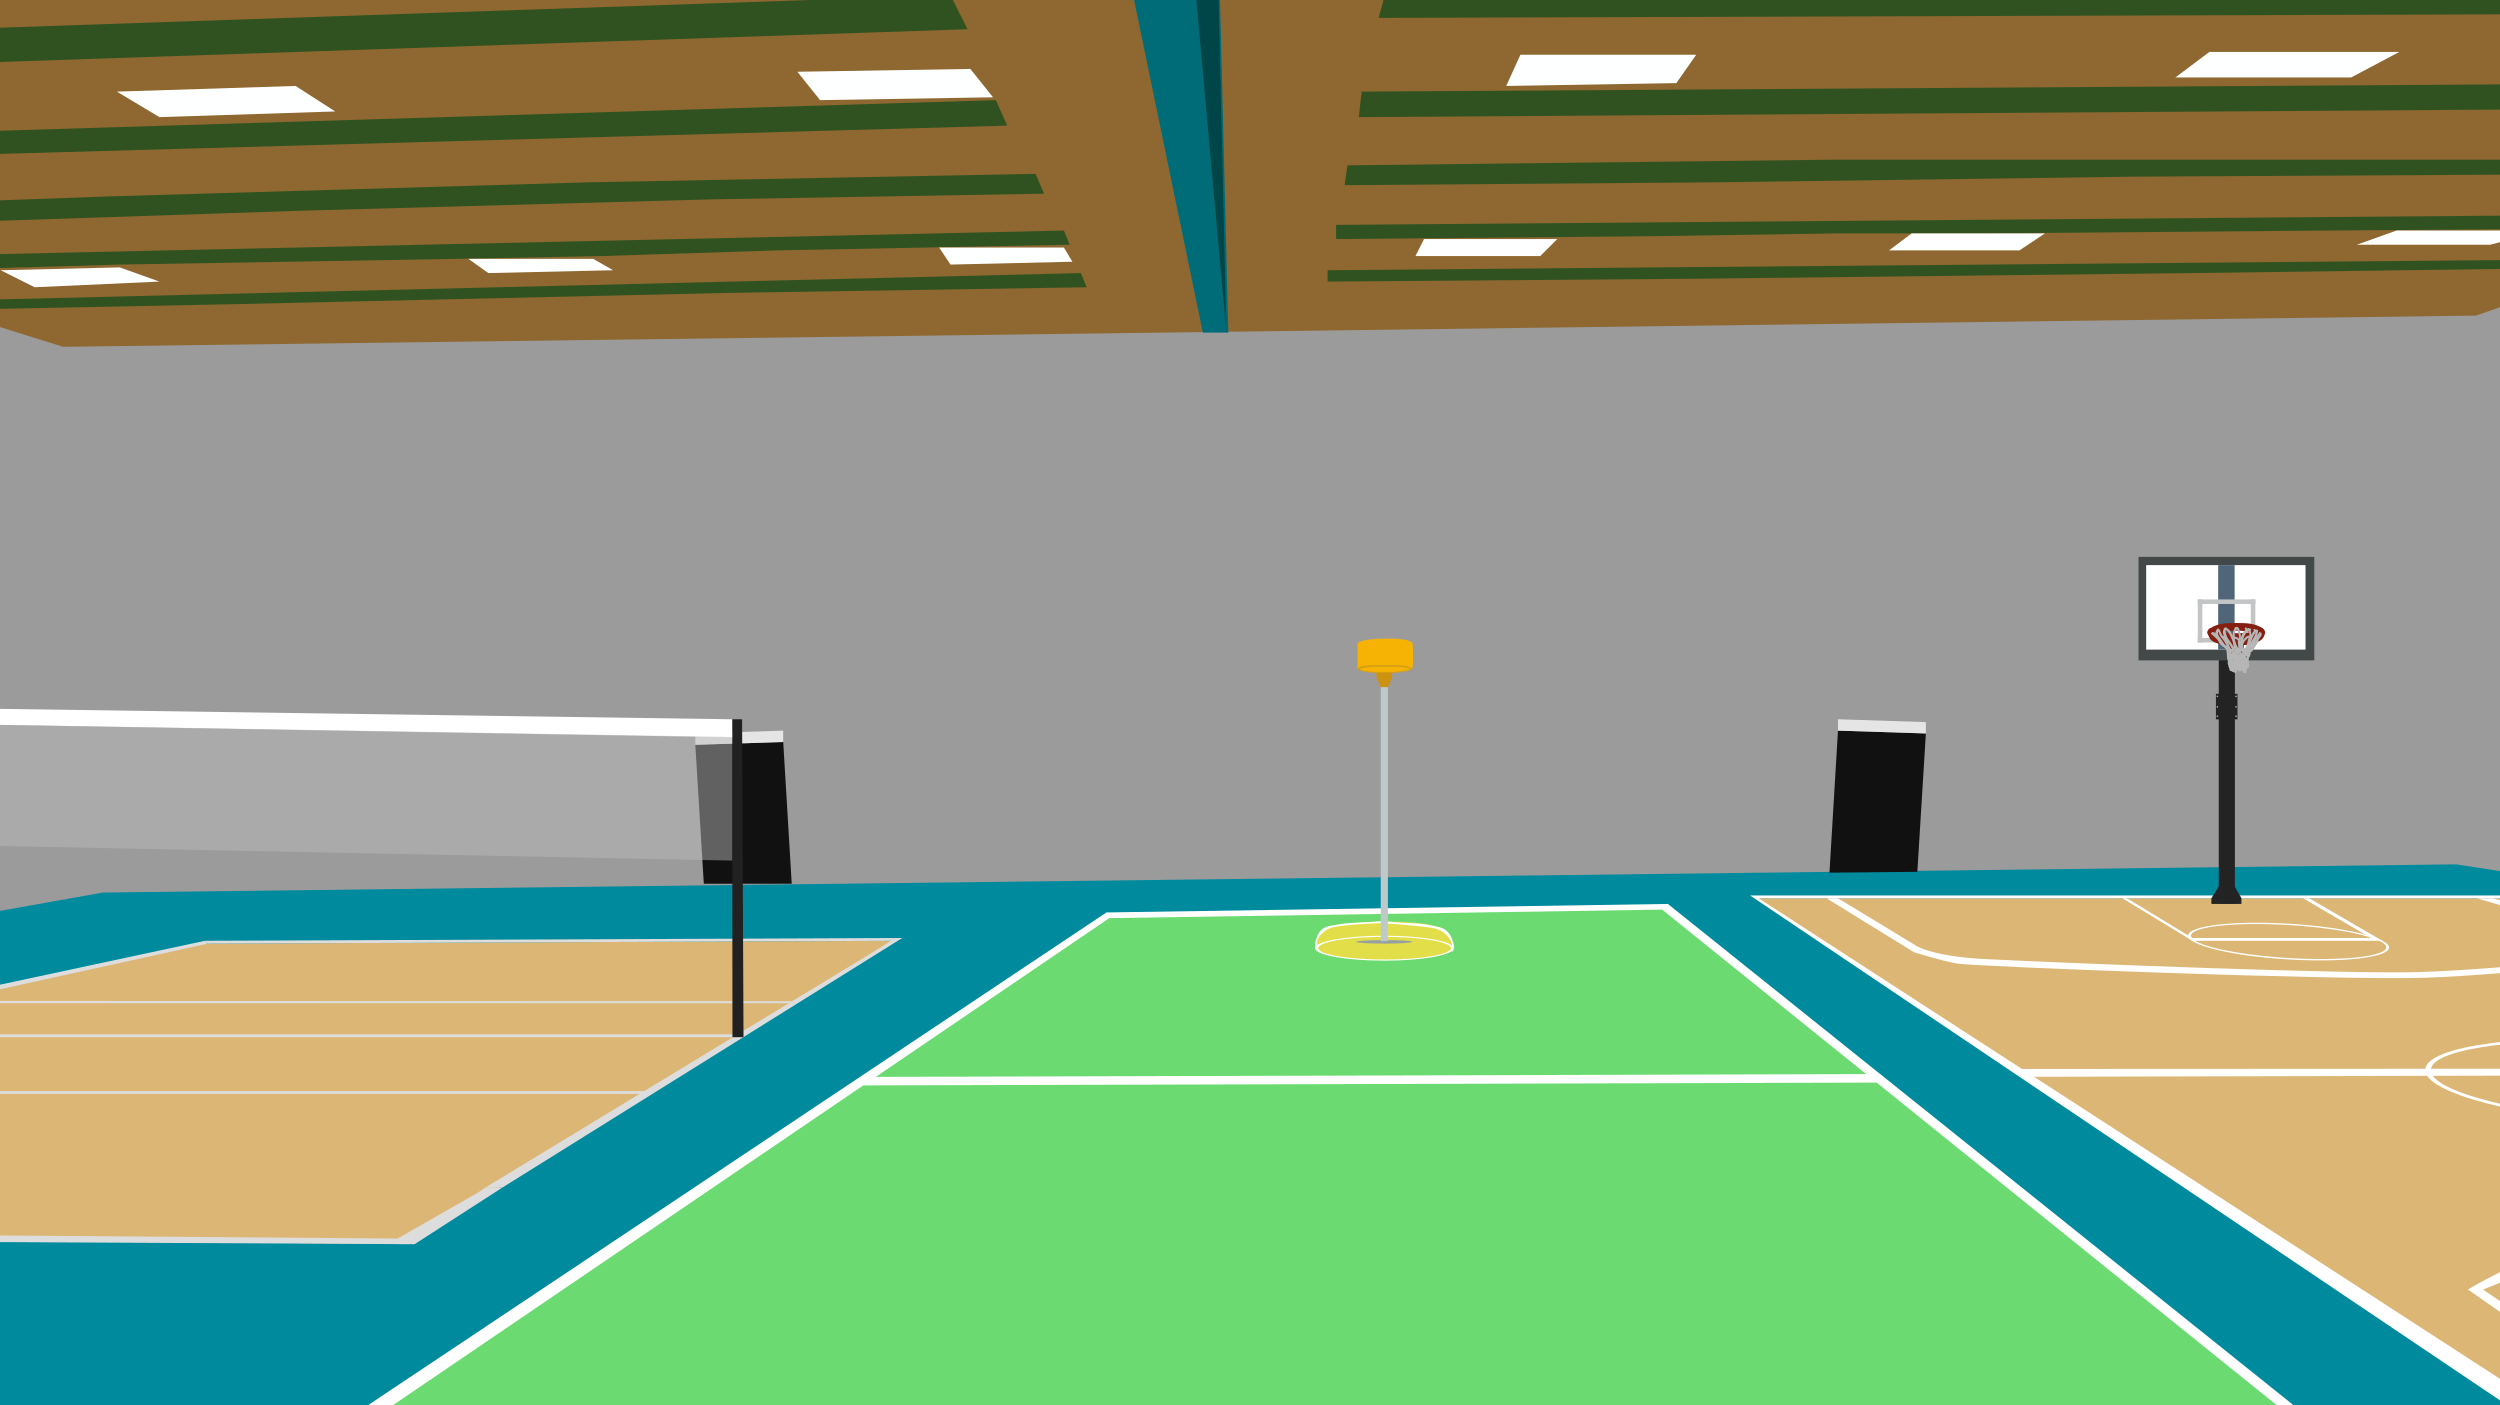 <svg id="Laag_1" data-name="Laag 1" xmlns="http://www.w3.org/2000/svg" viewBox="0 0 1366.3 768"><rect x="0" y="0" width="1366.3" height="768" fill="#333333" stroke="none"/><defs><style>.cls-1{fill:#008a9e;}.cls-2{fill:#dbb675;}.cls-3{fill:#ddd;}.cls-4{fill:#6bdb71;}.cls-5{fill:#fff;}.cls-6{fill:#e2de49;}.cls-7{fill:#9b9b9b;}.cls-8{fill:#111;}.cls-9{fill:#e5e5e5;}.cls-10{fill:#212121;}.cls-11{fill:#bcbbbb;opacity:0.47;isolation:isolate;}.cls-12{fill:#97a0a0;}.cls-13{fill:#becaca;}.cls-14{fill:#cc9211;}.cls-15{fill:#f6b304;}.cls-16{fill:#d69f11;}.cls-17{fill:#232323;}.cls-18{fill:#aaa;}.cls-19{fill:#434949;}.cls-20{fill:#506578;}.cls-21{fill:#c2c4c6;}.cls-22{fill:#851f10;}.cls-23{fill:#b7b6b6;}.cls-24{fill:#8e6830;}.cls-25{fill:#2f5220;}.cls-26{fill:#006c78;}.cls-27{fill:#004649;}.cls-28{fill:#feffff;}</style></defs><title>zaal korfbal basketbal volleybal</title><g id="Laag_2" data-name="Laag 2"><polygon class="cls-1" points="-387.05 543.61 56.14 480.08 1342.3 467.68 1729.69 515.72 1729.69 864.38 -387.05 864.38 -387.05 543.61"/></g><g id="Laag_11" data-name="Laag 11"><polygon class="cls-2" points="223.49 679.97 488.47 514.17 111.92 515.72 -387.05 622.64 -387.05 673.78 223.49 679.97"/></g><g id="Laag_19" data-name="Laag 19"><polygon class="cls-2" points="959.55 490.92 1466 825.79 1730.16 824.09 1730.16 549.5 1391.88 490.92 959.55 490.92"/></g><g id="Laag_7" data-name="Laag 7"><polyline class="cls-3" points="265.33 648.98 274.63 648.98 226.59 679.97 -387.05 676.88 -387.05 672.23 217.29 676.88 260.68 652.08"/><polyline class="cls-3" points="-387.05 621.09 111.92 514.17 113.47 515.72 -387.05 625.74"/><polyline class="cls-3" points="493.12 512.62 274.63 648.98 265.33 648.98 474.53 521.92 474.53 521.92 486.92 514.17 486.92 514.17 486.92 514.17 113.47 515.72 111.92 514.17"/><polyline class="cls-3" points="-190.25 596.3 308.72 596.3 307.17 597.85 300.97 597.85 -198 597.85 -190.25 596.3"/><polyline class="cls-3" points="431.14 548.26 -35.29 548.26 -28.93 547.02 433.15 547.17 438.88 543.61"/><polygon class="cls-3" points="308.72 596.3 354.74 596.3 352.11 597.85 305.93 597.85 308.72 596.3"/><polyline class="cls-3" points="-51.4 565.3 404.79 565.3 403.4 566.85 397.67 566.85 -58.53 566.85 -51.4 565.3"/></g><g id="Laag_12" data-name="Laag 12"><polygon class="cls-4" points="206.25 772.95 606.24 500.53 909.96 495.57 1254.27 776.05 206.25 772.95"/><polygon class="cls-5" points="182.05 780.7 604.69 498.67 911.51 494.02 1269.33 780.7 1260.04 780.7 908.41 497.12 606.24 501.77 196 780.7 182.05 780.7"/><polygon class="cls-5" points="470.13 593.2 1026.96 591.65 1023.86 587 476.32 588.55 470.13 593.2"/></g><g id="Laag_15" data-name="Laag 15"><path class="cls-6" d="M720.29,512.46c.77-1.55.62-4.18,7.44-6,6.51-1.7,19.37-2.79,29.13-2.79,12.71,0,23.4.77,29.91,3.25,3.72,1.39,6.35,4.49,6.35,5.73s2.63,3.72-1.24,5.11c-6.51,2.48-22.47,3.87-35.18,3.87-9.14,0-25.72,0-32.23-1.55C717.35,518.2,719.52,514.32,720.29,512.46Z"/><ellipse class="cls-5" cx="756.55" cy="518.2" rx="37.81" ry="6.82"/><ellipse class="cls-6" cx="756.71" cy="518.2" rx="36.26" ry="6.2"/><path class="cls-5" d="M794.67,517c-.93-4-2.48-9.14-8.52-10.38-12.71-2.79-11.78-1.39-28.67-3.1-.31,0-.46.15-.46.31h0v.46a.49.49,0,0,0,.46.46c8.52.46,17.2,1.24,25.72,2.48a13.86,13.86,0,0,1,7.44,3.87,10,10,0,0,1,1.55,2c1.7,2.48,1.55,4,1.08,5a2.79,2.79,0,0,0-.31,1.55l.46.46a1.4,1.4,0,0,0,.93-.93C794.52,518.35,794.52,517.58,794.67,517Z"/><path class="cls-5" d="M718.9,514.79c.93-3.41,2.17-7.75,8.21-8.83,12.71-2.32,12.55-1.24,29.29-2.63.31,0,.62.15.62.31v.31a.7.7,0,0,1-.46.46c-2.94.15-17.82.62-27.12,2.17a11.86,11.86,0,0,0-6.51,3.25,14.6,14.6,0,0,0-1.55,1.55c-2.94,3.87-.77,6-.77,6l-1.7,1.08A14.87,14.87,0,0,1,718.9,514.79Z"/><polygon class="cls-5" points="756.24 504.56 756.4 503.32 757.48 503.32 757.64 504.56 756.24 504.56"/></g><g id="Laag_3" data-name="Laag 3"><polygon class="cls-7" points="-387.05 566.85 56.14 487.8 1342.3 472.38 1729.69 532.15 1729.69 0 1353.14 163.89 34.44 185.09 -387.05 21.21 -387.05 566.85"/></g><g id="Laag_10" data-name="Laag 10"><polygon class="cls-8" points="380 407.05 384.65 482.98 432.69 482.98 428.04 405.5 380 407.05"/><polygon class="cls-9" points="380 405.5 380 400.85 428.04 399.3 428.04 405.5 380 407.05 380 405.5"/><polyline class="cls-8" points="999.84 476.93 1004.49 399.3 1052.52 400.85 1047.87 476.47"/><polygon class="cls-9" points="1052.52 399.3 1052.52 394.65 1004.49 393.1 1004.49 399.3 1052.52 400.85 1052.52 399.3"/></g><g id="Laag_8" data-name="Laag 8"><polygon class="cls-10" points="400.3 566.85 406.34 566.85 405.57 393.1 400.15 393.1 400.3 566.85"/><polyline class="cls-5" points="-109.67 385.86 400.15 393.1 400.15 403 -109.67 394.31 -109.67 385.86"/><polygon class="cls-11" points="-109.67 394.31 -109.67 460.19 400.15 470.32 400.15 402.75 -109.67 394.31"/></g><g id="Laag_14" data-name="Laag 14"><ellipse class="cls-12" cx="756.56" cy="514.74" rx="15.4" ry="0.97"/><rect class="cls-13" x="754.61" y="374.18" width="3.9" height="140.17"/><polygon class="cls-14" points="752.27 367.16 752.27 370.28 754.61 375.54 758.5 375.54 760.85 370.28 760.85 367.16 752.27 367.16"/><path class="cls-15" d="M741.93,351.76v14s1.95-1.95,11.11-1.95h9s7,0,9,1.95,1-14,1-14S772,349,758.9,349C741.93,349,741.93,351.76,741.93,351.76Z"/><path class="cls-16" d="M742.13,365.21a.59.59,0,0,0,0,.78l.19.19a33.93,33.93,0,0,0,11.7,1.56h8.19c.58,0,8.19-1,9.16-1.75s-1.36-1.56-1.36-1.56a6,6,0,0,0-2.53-.58,60.34,60.34,0,0,0-8.38-.39H750.9s-5.85,0-8,1.17A2.69,2.69,0,0,0,742.13,365.21Z"/><path class="cls-15" d="M743.69,365.6c-.19.19-.19.58.19.58a38.57,38.57,0,0,0,10.53,1h7.41A59.15,59.15,0,0,0,770,366c1-.58-1.17-1-1.17-1a9.79,9.79,0,0,0-2.34-.39c-1.95-.19-7.6-.19-7.6-.19h-7.41a30.29,30.29,0,0,0-7.21.78C744.08,365.41,743.88,365.41,743.69,365.6Z"/></g><g id="Laag_17" data-name="Laag 17"><ellipse class="cls-5" cx="1250.75" cy="514.58" rx="9.76" ry="55.01" transform="translate(660.77 1731.59) rotate(-86.5)"/><ellipse class="cls-2" cx="1250.77" cy="514.57" rx="8.99" ry="53.46" transform="translate(660.8 1731.59) rotate(-86.5)"/><ellipse class="cls-5" cx="1442.97" cy="591.65" rx="23.24" ry="117.76" transform="translate(764.34 1995.81) rotate(-86.5)"/><ellipse class="cls-2" cx="1442.98" cy="591.62" rx="21.69" ry="114.67" transform="translate(764.37 1995.78) rotate(-86.5)"/><polygon class="cls-5" points="1457 826.41 956.45 489.38 1391.88 489.38 1729.69 546.71 1729.69 551.36 1391.88 490.92 961.1 490.92 1478.69 826.41 1457 826.41"/><rect class="cls-17" x="1212.59" y="359.05" width="8.83" height="134.81"/><polygon class="cls-17" points="1224.99 494.02 1208.57 494.02 1208.57 490.92 1212.6 484.42 1221.27 484.42 1224.99 490.92 1224.99 494.02"/><rect class="cls-17" x="1211.05" y="379.2" width="11.78" height="13.95"/><circle class="cls-18" cx="1211.82" cy="380.59" r="0.46"/><circle class="cls-18" cx="1211.82" cy="391.44" r="0.46"/><circle class="cls-18" cx="1211.82" cy="386.33" r="0.46"/><circle class="cls-18" cx="1222.05" cy="380.59" r="0.46"/><circle class="cls-18" cx="1222.05" cy="391.44" r="0.46"/><circle class="cls-18" cx="1222.05" cy="386.33" r="0.46"/><rect class="cls-19" x="1168.74" y="304.35" width="96.07" height="56.56"/><rect class="cls-5" x="1172.93" y="308.85" width="87.09" height="46.18"/><rect class="cls-20" x="1212.28" y="308.85" width="8.99" height="46.18"/><rect class="cls-21" x="1201.13" y="327.6" width="31.46" height="2.48"/><rect class="cls-21" x="1201.13" y="348.67" width="31.46" height="2.48"/><rect class="cls-21" x="1201.13" y="327.6" width="2.48" height="23.55"/><rect class="cls-21" x="1230.1" y="327.6" width="2.48" height="23.55"/><rect class="cls-22" x="1217.24" y="347.43" width="8.99" height="10.85"/><path class="cls-22" d="M1210.12,347.43c5.27-3.41,18.44-3.87,24-.15,2.48,1.7,4.8-2.32,2.32-4-4-2.63-8.83-2.79-13.48-2.79-5.42,0-10.54-.15-15.19,2.94-2.63,1.55-.31,5.58,2.32,4Z"/><path class="cls-22" d="M1207.17,347.12c3.87,3.56,9.45,3.1,14.41,3.1s11.93.77,15.5-3.1c2-2.17-1.24-5.42-3.25-3.25-2.79,3.1-20.3,2.79-23.4,0-2.17-2-5.58,1.24-3.25,3.25Z"/><path class="cls-22" d="M1214.45,348.36a5.81,5.81,0,0,1-.15,1.55h4.65v.31l-3.41,1.39-.93-1.39,2.32-2.32h0a2.64,2.64,0,0,0-1.08-.15c-.77-.15-1.55-.31-2.48-.46a2.87,2.87,0,0,1-1.86-1.08,5.73,5.73,0,0,1-.77-1.7c-1.24-2.63-5.27-.31-4,2.32a12.35,12.35,0,0,0,1.24,2.48,6.74,6.74,0,0,0,3.1,2,19,19,0,0,0,5.89,1.24,2.38,2.38,0,0,0,2.32-2.32,2.93,2.93,0,0,0-1.39-2.48,2.39,2.39,0,0,0-3.25.93.57.57,0,0,0-.15.46,2,2,0,0,0-.15.93c-.15,3.1,4.34,2.94,4.65,0a5.81,5.81,0,0,1,.15-1.55c.15-2.94-4.49-2.94-4.65,0Z"/><path class="cls-22" d="M1224.22,348.36a5.81,5.81,0,0,0,.15,1.55c.15,2.94,4.8,3.1,4.65,0a2,2,0,0,0-.15-.93,2.26,2.26,0,0,0-2.94-1.55,3.34,3.34,0,0,0-1.86,2.17,2.55,2.55,0,0,0,1.7,2.94h.62a21.3,21.3,0,0,0,8.06-2,5.79,5.79,0,0,0,3.41-4.8,2.32,2.32,0,0,0-4.65,0l-.31.46-.15.31.93-.77a11.69,11.69,0,0,0-2,.93,18.73,18.73,0,0,1-2.79.77l-1.55.31c-.15,0-1.08.15-.62.15l2.17,2.94-.31.46-3.87-1.08v-.31h4.65a5.81,5.81,0,0,0-.15-1.55c-.31-2.94-5-2.94-5,0Z"/><path class="cls-22" d="M1218.33,349.45a4.12,4.12,0,0,0-.46-1.86v2.32l.15-.15-1.39,1.08h.31l-2.79-2.94-.15.31.62-1.08h.15l1.86.15a6.48,6.48,0,0,0-1.55-.62c-.62,0-1.24-.15-1.86-.15l1.24.31a23.33,23.33,0,0,1-2.63-1.55l-1.86,4.18a14,14,0,0,1,3.41.93,4,4,0,0,0,3.72,0,2.44,2.44,0,0,0,.77-3.25,1.87,1.87,0,0,0-.77-.77,7.05,7.05,0,0,0-3.1-.77,2.32,2.32,0,0,0,0,4.65,1.4,1.4,0,0,1,.77.15v-4c.77,0,1.08,0,.62-.15l-.77-.31-1.08-.46a12.91,12.91,0,0,0-2.32-.62,2.41,2.41,0,0,0-2.79,1.39,2.44,2.44,0,0,0,.93,2.94c.77.46,1.7.93,2.48,1.39a10.85,10.85,0,0,0,2.17.46,3.7,3.7,0,0,0,1.39.46,4.52,4.52,0,0,0,1.39-.31,3.66,3.66,0,0,0,1.86-2.17,2.55,2.55,0,0,0-1.7-2.94,1.71,1.71,0,0,0-1.24,0,2.23,2.23,0,0,0-1.7,1.39,2.92,2.92,0,0,0-.31,1.24,2,2,0,0,0,.15.93c.15.46.15.31,0-.15a2.38,2.38,0,0,0,2.32,2.32,2.16,2.16,0,0,0,2.17-2.32Z"/><path class="cls-22" d="M1226.7,350.84a12.6,12.6,0,0,1,5.89-.62c.46-.15,1.08-.62,1.55-.62l-1.24-4.34a10.29,10.29,0,0,1-3.1.93,28.91,28.91,0,0,0-3.41,1.08l1.24,4.49a14,14,0,0,1,3.41-.93,2.38,2.38,0,0,0,1.55-2.94,2.36,2.36,0,0,0-2.79-1.55,12.31,12.31,0,0,0-3.41.93c-2.63,1.08-1.7,5.27,1.24,4.49a24,24,0,0,1,3.56-1.08,19,19,0,0,0,4.18-1.39c2.17-1.08.93-4.34-1.24-4.34a4.77,4.77,0,0,0-2,.46s-.77.31-.46.31-1.08-.15-.93-.15c-1.39,0-2.63.77-3.87.77-3.25-.31-3.25,4.34-.15,4.49Z"/><path class="cls-23" d="M1221.89,343.09c-2.17,1.55-1.86,4.8-1.55,7.28.15,1.24,1.39,5.58,3.25,5.42.31,0,.46-.15.62-.46a8.84,8.84,0,0,0,.15-2,13.88,13.88,0,0,1,.31-3.56,11,11,0,0,0-.62-5c-.15-.93-.46-2-1.55-2.17a1.16,1.16,0,0,0-1.39,1.08h0c-.15.77.93,1.08,1.08.31a1.3,1.3,0,0,1,.93,1.24l.15.77a7.78,7.78,0,0,1,.31,3.25,10.13,10.13,0,0,0-.31,4.34,2.2,2.2,0,0,0,.31.93,7.28,7.28,0,0,1-.93-1.39,10.52,10.52,0,0,1-1.08-3.1c-.31-1.7-.62-5,.93-6,.62-.46,0-1.55-.62-.93Z"/><path class="cls-23" d="M1226.85,343.71c.62,1.24,2.63,1.7,3.41.62.46-.62-.62-1.24-1.08-.62s-1.24-.15-1.39-.62c-.31-.62-1.24,0-.93.62Z"/><path class="cls-23" d="M1228.4,343.4c-2.79,1.55-3.56,4-4,7a6.87,6.87,0,0,0-.31,3.56,3.23,3.23,0,0,0,2.48,1.7c2-.15,2.48-4,2.94-5.42.77-2.63,1.55-4.49-.31-6.82-.46-.62-1.24.31-.77.77,1.55,1.86.77,3.41.15,5.42-.46,1.39-.46,3.41-1.55,4.49s-1.55-1.55-1.39-2.48a6.22,6.22,0,0,1,.46-2.32,7,7,0,0,1,3.25-4.8.54.54,0,0,0,.15-.77c-.46-.31-.77-.46-1.08-.31Z"/><path class="cls-23" d="M1231.65,344.49a1.89,1.89,0,0,0,1.86.77c.77-.15.46-1.24-.31-1.08a.93.93,0,0,1-.62-.15C1232.27,343.4,1231.19,343.87,1231.65,344.49Z"/><path class="cls-23" d="M1232.12,344.33a16.32,16.32,0,0,0-2.63,4.49c-.62,1.55-.93,4.8-2.48,5.73l.93.31h0l-.46.77h0c.77-.15.46-1.24-.31-1.08h0a.85.85,0,0,0-.46.77h0a.85.85,0,0,0,.77.46h.15a6.3,6.3,0,0,0,2.32-3.87,17.52,17.52,0,0,1,3.1-6.66c.31-.62-.62-1.55-.93-.93Z"/><path class="cls-23" d="M1232.74,344.64c.15,2.79-2,5-3.25,7.28-.46.62-.46,1.39-.93,2s-1.24.77-1.7,1.7.62,1.24,1.08.62c.46-.93,1.39-1.08,2-1.86l.46-1.39a11.56,11.56,0,0,1,1.08-1.86,12.66,12.66,0,0,0,2.63-6.51C1233.82,344,1232.58,344,1232.74,344.64Z"/><path class="cls-23" d="M1234.44,345.88c-.77,1.55-2.17,2.63-2.63,4.34a11.27,11.27,0,0,1-.93,3.25,18.74,18.74,0,0,1-2.48,2.48c-.15.31-.15.62.15.77a.47.47,0,0,0,.62,0c1.39-1.39,2.79-2.48,3.25-4.49a9,9,0,0,1,1.24-3.41,13.38,13.38,0,0,0,1.55-2.48c.46-.62-.47-1.24-.77-.46Z"/><path class="cls-23" d="M1229.49,356.88a4.57,4.57,0,0,0,2.17-2c.62-1.08,1.39-2.17,2-3.1a10.71,10.71,0,0,0,.46-1.24,7.86,7.86,0,0,1,1.39-2.48,2.23,2.23,0,0,0,.46-2c-.15-.77-1.24-.46-1.08.31s-1.08,1.55-1.39,2.32c-.31.93-.77,1.7-1.08,2.63-1.08,1.55-1.7,3.41-3.41,4.34-.93.46-.31,1.39.46,1.24Z"/><path class="cls-23" d="M1231.19,349.91a7.22,7.22,0,0,1-.93,3.1,16.92,16.92,0,0,1-2,2.63c-.46.62.62,1.24,1.08.62a22.15,22.15,0,0,0,2.17-3.1,10.11,10.11,0,0,0,.77-3.1c0-.77-1.08-1.08-1.08-.15Z"/><path class="cls-23" d="M1215.85,343.87a16.39,16.39,0,0,1,1.86,1.55,16.94,16.94,0,0,1,1.24,2.32c.93,1.86,2.32,5.11,1.39,7.13l.93-.15-.15-.15c-.46-.62-1.39.31-.77.77l.15.15a.69.69,0,0,0,.77,0l.15-.15c.93-1.86.15-4.8-.62-6.66a20.83,20.83,0,0,0-1.86-3.72c-.62-.93-1.39-1.24-2.17-2-.62-.31-1.55.62-.93.93Z"/><path class="cls-23" d="M1215.38,343.56c-.46,1.39-.77,1.7-.31,3.1a45,45,0,0,1,1.86,6c.46,1.86,1.86,4.49,4,2.63.62-.46-.31-1.39-.77-.77-1.7,1.39-2.63-5-2.79-5.73-.46-1.86-1.39-3.1-.77-5a.64.64,0,0,0-1.24-.31Z"/><path class="cls-23" d="M1221.12,354.25a50.9,50.9,0,0,0-3.1-4.8c-.62-.77-1.55-2.32-2.79-2-.93.31-.93,1.08-.46,1.86,1.24,1.86,2.32,3.87,3.41,5.73a.54.54,0,0,0,.77.15c.15-.15.31-.46.15-.62l-2.17-3.72c-.31-.46-.46-.93-.77-1.39,0,0-1.08-1.24-.46-.77a19.19,19.19,0,0,1,2.17,2.79,37.08,37.08,0,0,1,2,3.25c.62.77,1.7.15,1.24-.46Z"/><path class="cls-23" d="M1218.17,355.18c-1.39-1.7-2.79-3.56-4-5.42s-2.94-3.1-1.39-5.42l-.93.15c.77.77,1.08,2.32,1.55,3.1a9.9,9.9,0,0,0,2,2.32c.46.46,1.39-.31.77-.77a12.12,12.12,0,0,1-2.63-4,3.22,3.22,0,0,0-.93-1.55.69.69,0,0,0-.77,0l-.15.15c-1.24,1.7-1.39,3.1,0,4.8,2,2.32,3.72,5,5.73,7.44.46.46,1.24-.31.77-.77Z"/><path class="cls-23" d="M1208.72,346.66a46.86,46.86,0,0,1,4.8,4.8,10,10,0,0,0,1.55,2,14.15,14.15,0,0,0,2,1.24c.62.46,1.24-.62.62-.93a8.86,8.86,0,0,1-2.48-1.7c-.46-.62-.93-1.39-1.39-2a36.69,36.69,0,0,0-4.34-4.18c-.62-.62-1.39.16-.77.77Z"/><path class="cls-23" d="M1209.19,346.66c2.48.46,2.63,2.63,3.56,4.49a5.23,5.23,0,0,0,3.41,2.63c.77.15,1.08-.93.31-1.08a4,4,0,0,1-2.79-2,16.14,16.14,0,0,0-.93-2.48,4.8,4.8,0,0,0-3.41-2.79c-.62,0-.93,1.08-.15,1.24Z"/><path class="cls-23" d="M1221,349.14a2.7,2.7,0,0,1,1.86.62c.31.31.15.31.15.77s.15.46,0,.77c-.15.77.93,1.08,1.08.31v-1.24a2.5,2.5,0,0,0-.46-1.39,3.73,3.73,0,0,0-2.79-1.08c-.77,0-.77,1.24.16,1.24Z"/><path class="cls-23" d="M1225.77,352.7a7.45,7.45,0,0,1,1.24-2.48l.93-.93c.31-.31,1.08-1.24,1.24-.31s1.39.46,1.08-.31c-.46-1.55-1.86-1.55-2.94-.46a18.55,18.55,0,0,0-1.7,1.86,7.3,7.3,0,0,0-.93,2.32c-.31.62.77.93,1.08.31Z"/><path class="cls-23" d="M1224.53,352.39a5.91,5.91,0,0,0,.15,2.32c.31.77,1.39.46,1.08-.31a3.22,3.22,0,0,1-.15-1.7c.16-.77-.93-1.08-1.08-.31Z"/><path class="cls-23" d="M1217.24,356.11a2,2,0,0,0,2,.31c.62-.15.77-.62,1.7-.77h1.24a25.1,25.1,0,0,1,3.41.15,25.65,25.65,0,0,1,3.25.93c.77.15,1.08-.93.31-1.08-1.08-.15-2-.93-2.94-1.08-.31,0-.31.15-.77.15-.77,0-1.08-.31-1.86-.31a22.88,22.88,0,0,0-3.25.15c-.77.15-1.7,1.08-2.48.62a.56.56,0,1,0-.62.93Z"/><path class="cls-23" d="M1216.78,355.8c.31,1.39.15,2.94.46,4.34.15.93.62,1.08.77,2.32a6.25,6.25,0,0,0,0,1.7c.31,2.17,1.55,2.94,3.56,3.56.31.15.62-.15.77-.46.46-2.17.62-1.24.93-.62.15.15.31.31.46.31,1.24,0,1.55-.93,1.86-2l-.93.31c.62.62,1.08,3.56,2.79,2.32.62-.46.31-.93.46-1.55.31-1.39.31-.31.93-1.08,1.08-1.7-.46-3.87.31-5.58s1.39-2.63,0-4.18c-.46-.62-1.39.31-.77.77,1.55,1.55-.62,2.79-.77,4.18s1.08,2.63-.15,3.87a4.11,4.11,0,0,0-.77.93c-.31.46.15.77-.15.62.31,0-.93-1.24-.93-1.24a.69.69,0,0,0-.77,0,.54.54,0,0,0-.15.31c-.46,1.55-.77.15-1.7.31s-1.39,1.39-1.55,2.17l.77-.46a3,3,0,0,1-2.63-3.41,11.73,11.73,0,0,0-.15-2.32,24.78,24.78,0,0,1-.77-3.25,12,12,0,0,0-.31-2.32.57.57,0,0,0-.77-.31c-.62.15-.78.46-.78.77Z"/><path class="cls-23" d="M1217.24,356.73a8.56,8.56,0,0,0,3.41,4.65c.93.77,2,1.55,2.79,2.32a25.48,25.48,0,0,0,3.41,2.17c.62.46,1.24-.62.62-.93-1.7-1.08-3.41-2.48-5.11-3.72-.62-.62-1.55-.93-2.17-1.55a6.9,6.9,0,0,1-1.86-3.25c-.31-.77-1.39-.46-1.08.31Z"/><path class="cls-23" d="M1217.86,356.57a11.58,11.58,0,0,0,1.86,2.17c1.08.77,2.17,1.08,3.1,2.17a23.93,23.93,0,0,0,4.34,4.49c.62.46,1.24-.62.62-.93a12.34,12.34,0,0,1-2.63-2.32c-.62-.77-1.24-1.7-1.86-2.32a6.88,6.88,0,0,0-1.7-1.24,8.49,8.49,0,0,1-2.79-2.48c-.31-.77-1.24-.15-.93.46Z"/><path class="cls-23" d="M1219.1,355.8c1.08,2,2.94,2.79,4.65,4.34a24.83,24.83,0,0,0,4.18,3.87.57.57,0,0,0,.77-.31c.15-.31,0-.46-.15-.62a22,22,0,0,1-3.87-3.72c-1.55-1.39-3.41-2.17-4.49-4a.59.59,0,1,0-1.08.46Z"/><path class="cls-23" d="M1220.34,355.65a23.13,23.13,0,0,1,4.18,3.56,14.09,14.09,0,0,0,3.25,2.79c.62.31,1.24-.62.62-.93a19.62,19.62,0,0,1-3.87-3.25,17.3,17.3,0,0,0-3.72-2.94c-.46-.62-1.08.46-.46.77Z"/><path class="cls-23" d="M1222,355.65a14.48,14.48,0,0,1,2.79,2.48,18.74,18.74,0,0,0,2.48,2.48c.62.46,1.24-.62.62-.93a15.13,15.13,0,0,1-2.63-2.79,17.84,17.84,0,0,0-2.63-2.17c-.62-.46-1.24.46-.62.93Z"/><path class="cls-23" d="M1223.75,355.49c2,.62,3.25,2.48,4.65,3.87l.62-.93-.15-.15c-.62-.46-1.24.62-.62.93l.15.15c.46.46,1.24-.46.62-.93-1.7-1.55-2.94-3.56-5.11-4.18-.31,0-.62.15-.62.46.16.46.31.77.46.77Z"/><path class="cls-23" d="M1226.08,356.26c1.08.62,1.7,1.7,2.79,2.48.62.46,1.24-.62.62-.93-1.08-.62-1.7-1.7-2.79-2.48C1226.08,354.87,1225.46,355.8,1226.08,356.26Z"/><path class="cls-23" d="M1217.24,359.36a9.35,9.35,0,0,0,2.94,3.56,9.48,9.48,0,0,0,1.86.77,6.86,6.86,0,0,1,2.32,1.86c.46.62,1.24-.31.77-.77a6.6,6.6,0,0,0-3.1-2.32,6.8,6.8,0,0,1-3.87-3.87c-.31-.46-1.24.15-.93.77Z"/><path class="cls-23" d="M1218,362.31a7.7,7.7,0,0,0,2.94,2,3.44,3.44,0,0,1,1.7.77c.46.46.31.62.77.77a.57.57,0,0,0,.77-.31c.15-.31,0-.46-.15-.62-.46-.15-.46-.77-.77-1.08-.46-.15-.77-.31-1.24-.46a6,6,0,0,1-3.1-2c-.46-.46-1.39.31-.93.93Z"/><path class="cls-23" d="M1218,363.7a10.42,10.42,0,0,0,1.86.93c.15,0,2.17.46,2,.77-.15.77.93,1.08,1.08.31a1.43,1.43,0,0,0-1.08-1.7h-.15a12.14,12.14,0,0,1-3.25-1.39c-.62-.46-1.08.62-.46,1.08Z"/><path class="cls-23" d="M1218.33,364.79a19.85,19.85,0,0,1,3.1,1.7c.62.46,1.24-.62.62-.93a19.86,19.86,0,0,0-3.1-1.7C1218.17,363.55,1217.71,364.48,1218.33,364.79Z"/><path class="cls-23" d="M1218.33,358.59a3.69,3.69,0,0,1,.93-1.7,10.43,10.43,0,0,1,1.7-1.08c.62-.46,0-1.39-.62-.93a11,11,0,0,0-2.17,1.55,8.34,8.34,0,0,0-1.08,2c-.15.62.93.93,1.24.16Z"/><path class="cls-23" d="M1218.48,360.45a7,7,0,0,1,.93-1.86c.46-.46.93-.31,1.39-.62,1.08-.62,1.7-1.7,2.79-2.48.62-.46,0-1.39-.62-.93a13.55,13.55,0,0,0-1.55,1.24,4.23,4.23,0,0,1-1.86,1.39c-1.39.46-1.55,1.39-2,2.63-.31.62.77,1.24.93.62Z"/><path class="cls-23" d="M1218.79,361.53c.46-1.86,1.86-2.17,3.25-3.1s2.32-2.17,3.56-3.1c.62-.46,0-1.39-.62-.93a26.4,26.4,0,0,1-4.65,3.56,5.29,5.29,0,0,0-2.79,3.25c0,.31.15.62.46.62s.62,0,.77-.31Z"/><path class="cls-23" d="M1218.48,362.62c1.24-2.32,3.25-2.63,5.42-3.56a9.35,9.35,0,0,0,3.56-2.94c.46-.62-.62-1.24-1.08-.62-1.39,2.17-3.41,2.32-5.73,3.41a6.35,6.35,0,0,0-3.25,3.1c-.16.62.77,1.24,1.08.62Z"/><path class="cls-23" d="M1218.48,363.55a10,10,0,0,0,2-1.55,15.65,15.65,0,0,1,3.87-2.17,14,14,0,0,0,4.65-3.25c.46-.46-.31-1.39-.77-.77a17,17,0,0,1-5.73,3.56c-1.7.77-2.94,2.17-4.65,3.1-.62.31,0,1.24.62,1.08Z"/><path class="cls-23" d="M1218.95,364.63c1.86-1.39,3.72-2.94,5.58-4.18.77-.46,1.55-.77,2.17-1.08.77-.46,1.55-1.24,2.48-1.24a.62.62,0,1,0,0-1.24,5.43,5.43,0,0,0-2.17.93c-.93.62-2,.93-2.94,1.55a61.18,61.18,0,0,0-6,4.49c-.46.31.46,1.08.93.77Z"/><path class="cls-23" d="M1228.09,359.21c-1.86,1.08-3.87,1.55-5.73,2.63a11.13,11.13,0,0,0-3.72,3.87c-.46.62.31,1.39.77.77a11.3,11.3,0,0,1,4.49-4,25.39,25.39,0,0,0,4.65-2.17c.62-.46,0-1.55-.46-1.08Z"/><path class="cls-23" d="M1220.65,366.65a18,18,0,0,1,3.72-3.1,15.09,15.09,0,0,1,3.72-2.32c.77-.15.46-1.39-.31-1.08a21.67,21.67,0,0,0-4,2.48,19.62,19.62,0,0,0-3.87,3.25c-.47.46.31,1.39.77.77Z"/><path class="cls-23" d="M1222.51,366.34a10.24,10.24,0,0,1,3.1-2.17,8.35,8.35,0,0,0,2.48-2.17c.46-.62-.31-1.39-.77-.77a10.85,10.85,0,0,1-2.94,2.32,16.92,16.92,0,0,0-2.63,2c-.46.46.31,1.39.77.77Z"/><path class="cls-23" d="M1225.15,365.87a4.84,4.84,0,0,0,1.7-1.39,10,10,0,0,1,2-1.55.54.54,0,0,0,.15-.77c-.15-.15-.46-.31-.62-.15a6.88,6.88,0,0,0-1.7,1.24c-.62.46-1.08,1.24-1.7,1.55s-.46,1.39.15,1.08Z"/><polygon class="cls-5" points="1100.61 584.2 1729.69 583.9 1729.69 587 1107.1 588.49 1100.61 584.2"/><polygon class="cls-5" points="1159.91 490.92 1198.18 514.17 1302.01 514.17 1262.03 490.92 1258.62 490.92 1295.81 512.62 1198.18 512.62 1162.39 490.92 1159.91 490.92"/></g><g id="Laag_18" data-name="Laag 18"><path class="cls-5" d="M1004.49,490.92l43.39,26.34c10.38,5,27.74,6.51,39.2,7,46.8,2.32,196.49,8.21,234.92,7,47.57-1.55,131.87-10.85,131.87-10.85l-100.1-29.44h9l103.67,31s-93.75,10.85-141.32,12.4-246.38-6.2-255.37-7.75-23.71-6.2-23.71-6.2l-47.73-29.44Z"/><path class="cls-5" d="M1513.06,819.44,1348.8,704.77s91.27-58.57,261.88-62c158.06-3.1,141,1.55,141,1.55v3.1h-141L1585.89,649l-44.94,4.65-72.83,13.95-60.43,17L1357,704.77,1525.9,819.44Z"/></g><g id="Laag_4" data-name="Laag 4"><polygon class="cls-24" points="-387.05 -372.97 -387.05 57.81 34.44 189.53 1353.14 172.48 1729.69 40.77 1729.69 -372.97 -387.05 -372.97"/></g><g id="Laag_6" data-name="Laag 6"><polygon class="cls-25" points="-387.05 28.37 519.46 -2.62 528.76 15.97 -387.05 46.97 -387.05 28.37"/><polygon class="cls-25" points="544.26 54.72 550.46 68.66 -278.57 91.91 -312.67 81.06 544.26 54.72"/><polygon class="cls-25" points="565.95 95 321.12 99.65 57.69 107.4 -199.54 116.7 -171.65 126 -67.83 122.9 164.61 115.15 389.3 108.95 570.6 105.85 565.95 95"/><polygon class="cls-25" points="581.45 126 584.55 133.74 424.94 136.84 328.87 139.94 248.29 141.49 65.44 144.59 -95.72 149.24 -118.97 141.49 581.45 126"/><polygon class="cls-25" points="590.75 149.24 593.84 156.99 397.05 160.09 125.87 166.28 -30.64 169.38 -46.14 164.74 590.75 149.24"/><polygon class="cls-25" points="1729.69 -11.92 758.1 -7.27 753.45 9.78 1729.69 6.68 1729.69 -11.92"/><polygon class="cls-25" points="744.15 50.07 742.61 64.01 1681.65 57.81 1720.39 43.87 744.15 50.07"/><polygon class="cls-25" points="736.41 90.36 1002.93 87.26 1267.91 87.26 1597.98 87.26 1579.38 93.45 1452.32 95 1165.64 96.55 936.3 99.65 734.86 101.2 736.41 90.36"/><polygon class="cls-25" points="730.21 122.9 730.21 130.65 902.21 129.09 1004.49 127.55 1085.06 127.55 1271.01 126 1489.51 124.45 1512.75 116.7 730.21 122.9"/><polygon class="cls-25" points="725.56 147.69 725.56 153.89 925.46 152.34 1198.18 149.24 1429.07 146.14 1443.02 141.49 725.56 147.69"/><polygon class="cls-26" points="657.38 181.78 542.71 -372.97 657.38 -372.97 671.32 181.78 657.38 181.78"/><polygon class="cls-27" points="670.24 181.78 620.19 -372.97 657.38 -372.97 670.24 181.78"/></g><g id="Laag_5" data-name="Laag 5"><polygon class="cls-28" points="63.88 50.07 87.13 64.01 183.2 60.91 161.51 46.97 63.88 50.07"/><polygon class="cls-28" points="448.18 54.72 435.79 39.22 530.31 37.67 542.71 53.17 448.18 54.72"/><polygon class="cls-28" points="830.93 29.92 823.18 46.97 916.16 45.42 927.01 29.92 830.93 29.92"/><polygon class="cls-28" points="1207.48 28.37 1188.89 42.32 1284.96 42.32 1311.3 28.37 1207.48 28.37"/><polygon class="cls-28" points="1288.06 133.74 1309.75 126 1391.88 126 1360.89 133.74 1288.06 133.74"/><polygon class="cls-28" points="1032.38 136.84 1103.66 136.84 1117.61 127.55 1044.77 127.55 1032.38 136.84"/><polygon class="cls-28" points="841.78 139.94 851.08 130.65 778.25 130.65 773.6 139.94 841.78 139.94"/><polygon class="cls-28" points="513.27 135.29 581.45 135.29 586.1 143.04 519.46 144.59 513.27 135.29"/><polygon class="cls-28" points="256.03 141.49 324.22 141.49 335.06 147.69 266.88 149.24 256.03 141.49"/><polygon class="cls-28" points="0.35 147.69 65.44 146.14 87.13 153.89 18.95 156.99 0.35 147.69"/></g></svg>